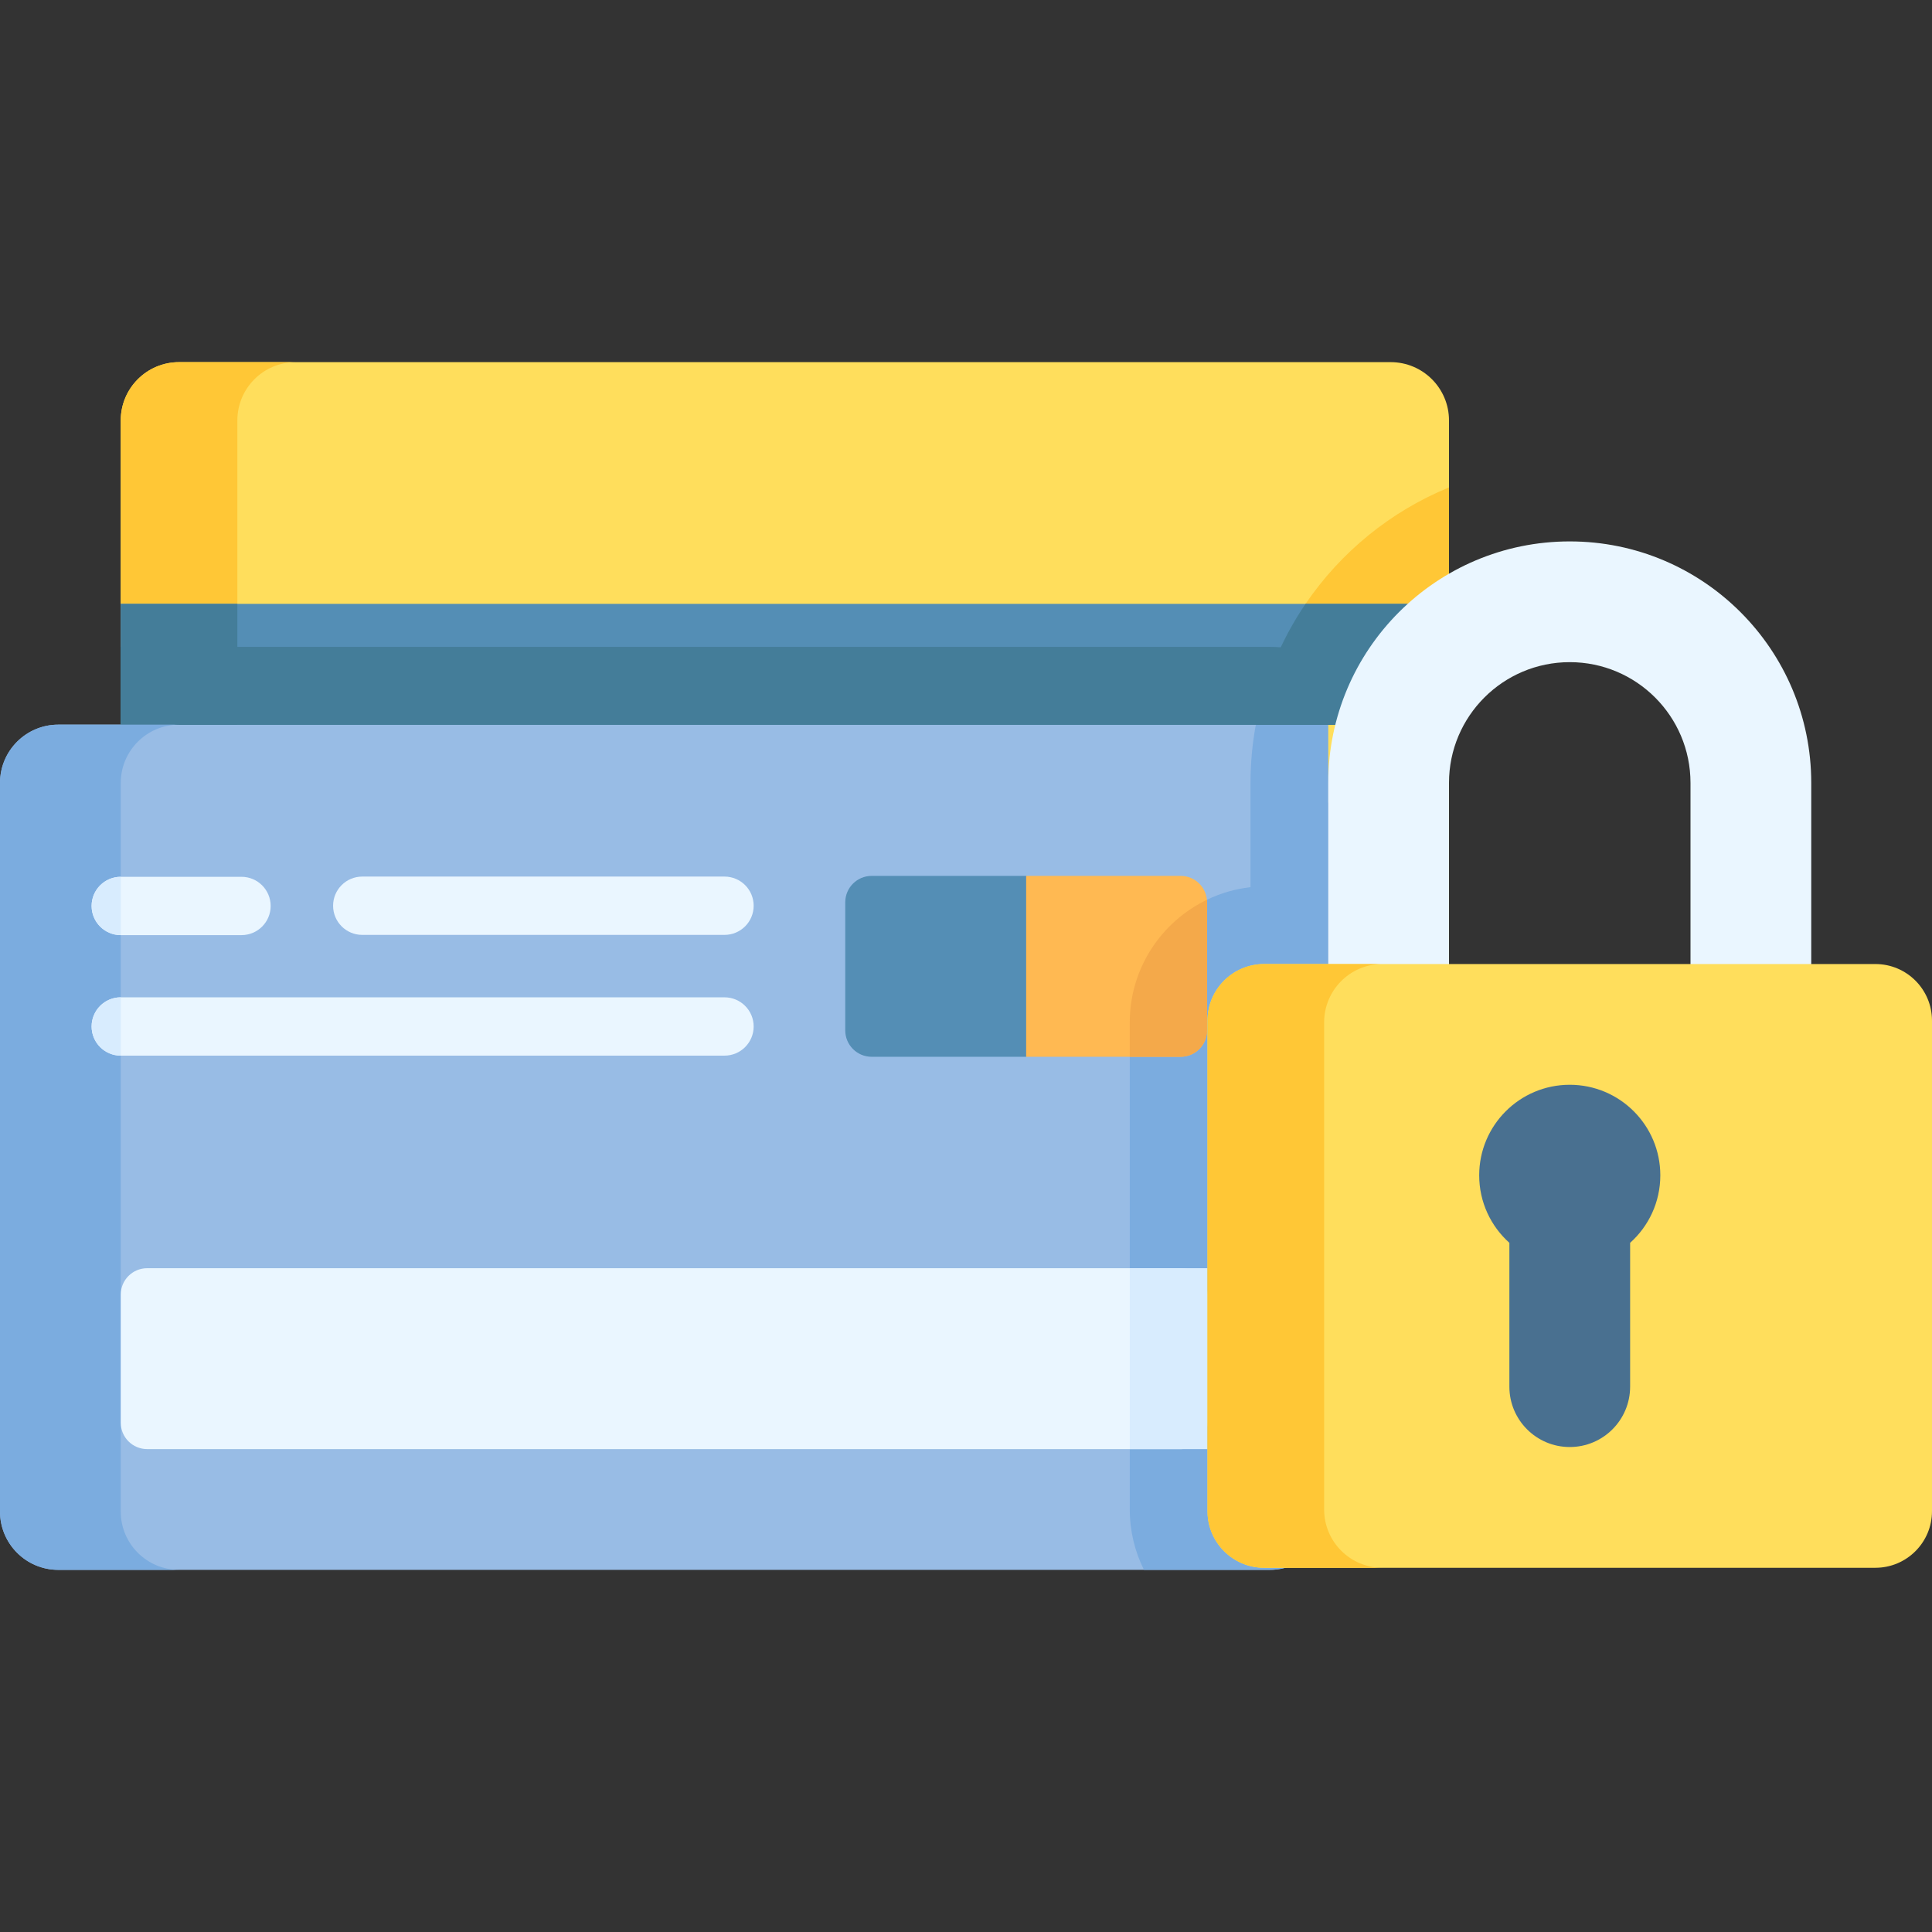 <svg id="Capa_1" enable-background="new 0 0 512 512" height="512" viewBox="0 0 512 512" width="512" xmlns="http://www.w3.org/2000/svg"><rect x="0" y="0" width="512" height="512" fill="#333333" stroke="none"/><g><path d="m384 111.424v101.266h-352.003v-101.266c0-8.54 6.923-15.453 15.453-15.453h321.097c8.53 0 15.453 6.912 15.453 15.453z" fill="#ffde5c"/><path d="m352 207.489v193.09c0 8.54-6.92 15.45-15.45 15.45h-321.1c-8.53 0-15.45-6.91-15.45-15.45v-193.09c0-8.54 6.92-15.45 15.45-15.45h321.1c8.53 0 15.45 6.91 15.45 15.45z" fill="#98bce5"/><path d="m352.003 192.035h-19.193c-.927 5.007-1.411 10.168-1.411 15.442v27.629c-4.09.464-7.963 1.607-11.517 3.327-12.105 5.81-20.48 18.193-20.48 32.492v129.092c0 5.748 1.35 11.188 3.76 16.009h33.388c8.534 0 15.453-6.918 15.453-15.453z" fill="#7bacdf"/><path d="m345.986 160.027c-6.459 9.488-11.023 20.356-13.186 32.059h51.2v-62.913c-15.504 6.346-28.711 17.174-38.014 30.854z" fill="#ffc736"/><path d="m78.356 95.971c-8.53 0-15.453 6.913-15.453 15.453v80.663h-30.906v-80.663c0-8.54 6.923-15.453 15.453-15.453z" fill="#ffc736"/><path d="m32.002 160.031h351.997v32.059h-351.997z" fill="#548eb5"/><g fill="#447d99"><path d="m384 160.027v32.059h-51.2c2.163-11.703 6.727-22.571 13.186-32.059z"/><path d="m31.997 160.027h30.905v32.059h-30.905z"/><path d="m369.145 192.087h-337.148v-20.655h304.553c14.371 0 26.815 8.457 32.595 20.655z"/></g><path d="m47.45 416.029h-32c-8.53 0-15.45-6.91-15.45-15.45v-193.09c0-8.54 6.92-15.45 15.45-15.45h32c-8.53 0-15.45 6.91-15.45 15.45v193.09c0 8.54 6.92 15.45 15.45 15.45z" fill="#7bacdf"/><path d="m271.939 280.059h-40.939c-3.866 0-7-3.134-7-7v-33.939c0-3.866 3.134-7 7-7h40.939l10 7.97v31.939z" fill="#548eb5"/><path d="m312.878 280.059h-40.939v-47.939h40.939c3.866 0 7 3.134 7 7v33.939c0 3.865-3.134 7-7 7z" fill="#ffb952"/><path d="m319.882 238.435v34.619c0 3.866-3.134 7-7 7h-13.48v-9.127c-.001-14.299 8.375-26.682 20.48-32.492z" fill="#f4a94a"/><g><path d="m64.002 247.816h-32c-4.268 0-7.726-3.459-7.726-7.726s3.459-7.726 7.726-7.726h32c4.268 0 7.726 3.459 7.726 7.726s-3.458 7.726-7.726 7.726z" fill="#eaf6ff"/></g><g><path d="m192.001 279.754h-159.999c-4.268 0-7.726-3.459-7.726-7.726s3.459-7.726 7.726-7.726h159.999c4.268 0 7.726 3.459 7.726 7.726s-3.458 7.726-7.726 7.726z" fill="#eaf6ff"/></g><g><path d="m32 232.359v15.46c-4.27 0-7.72-3.46-7.72-7.73s3.45-7.73 7.72-7.73z" fill="#d8ecfe"/></g><g><path d="m32 264.299v15.46c-4.27 0-7.72-3.46-7.72-7.73s3.45-7.73 7.72-7.73z" fill="#d8ecfe"/></g><g><path d="m192.001 247.755h-96c-4.268 0-7.726-3.459-7.726-7.726s3.459-7.726 7.726-7.726h96c4.268 0 7.726 3.459 7.726 7.726s-3.458 7.726-7.726 7.726z" fill="#eaf6ff"/></g><path d="m312.999 384.027h-273.997c-3.866 0-7-3.134-7-7v-33.939c0-3.866 3.134-7 7-7h273.998c3.866 0 7 3.134 7 7v33.939c-.001 3.866-3.135 7-7.001 7z" fill="#eaf6ff"/><path d="m299.401 336.085h20.594v47.945h-20.594z" fill="#d8ecfe"/><path d="m352.001 265.779v-58.301c0-35.346 28.654-63.999 63.999-63.999 35.346 0 63.999 28.654 63.999 63.999v58.301h-32v-58.301c0-17.673-14.327-32-32-32-17.673 0-32 14.327-32 32v58.301z" fill="#eaf6ff"/><path d="m512 270.479v130c0 8.28-6.72 15-15 15h-162c-8.28 0-15-6.72-15-15v-130c0-8.29 6.72-15 15-15h162c8.28 0 15 6.71 15 15z" fill="#ffde5c"/><path d="m366.36 415.479h-31.36c-8.28 0-15-6.72-15-15v-130c0-8.29 6.72-15 15-15h30.96c-8.35.21-15.05 7.05-15.05 15.45v129.1c0 8.53 6.91 15.45 15.45 15.45z" fill="#ffc736"/><path d="m440.001 311.477c0-13.255-10.745-24-24-24s-24 10.745-24 24c0 7.106 3.091 13.489 7.999 17.883v38.116c0 8.837 7.163 16 16 16s16-7.163 16-16v-38.115c4.909-4.394 8.001-10.777 8.001-17.884z" fill="#497090"/></g></svg>